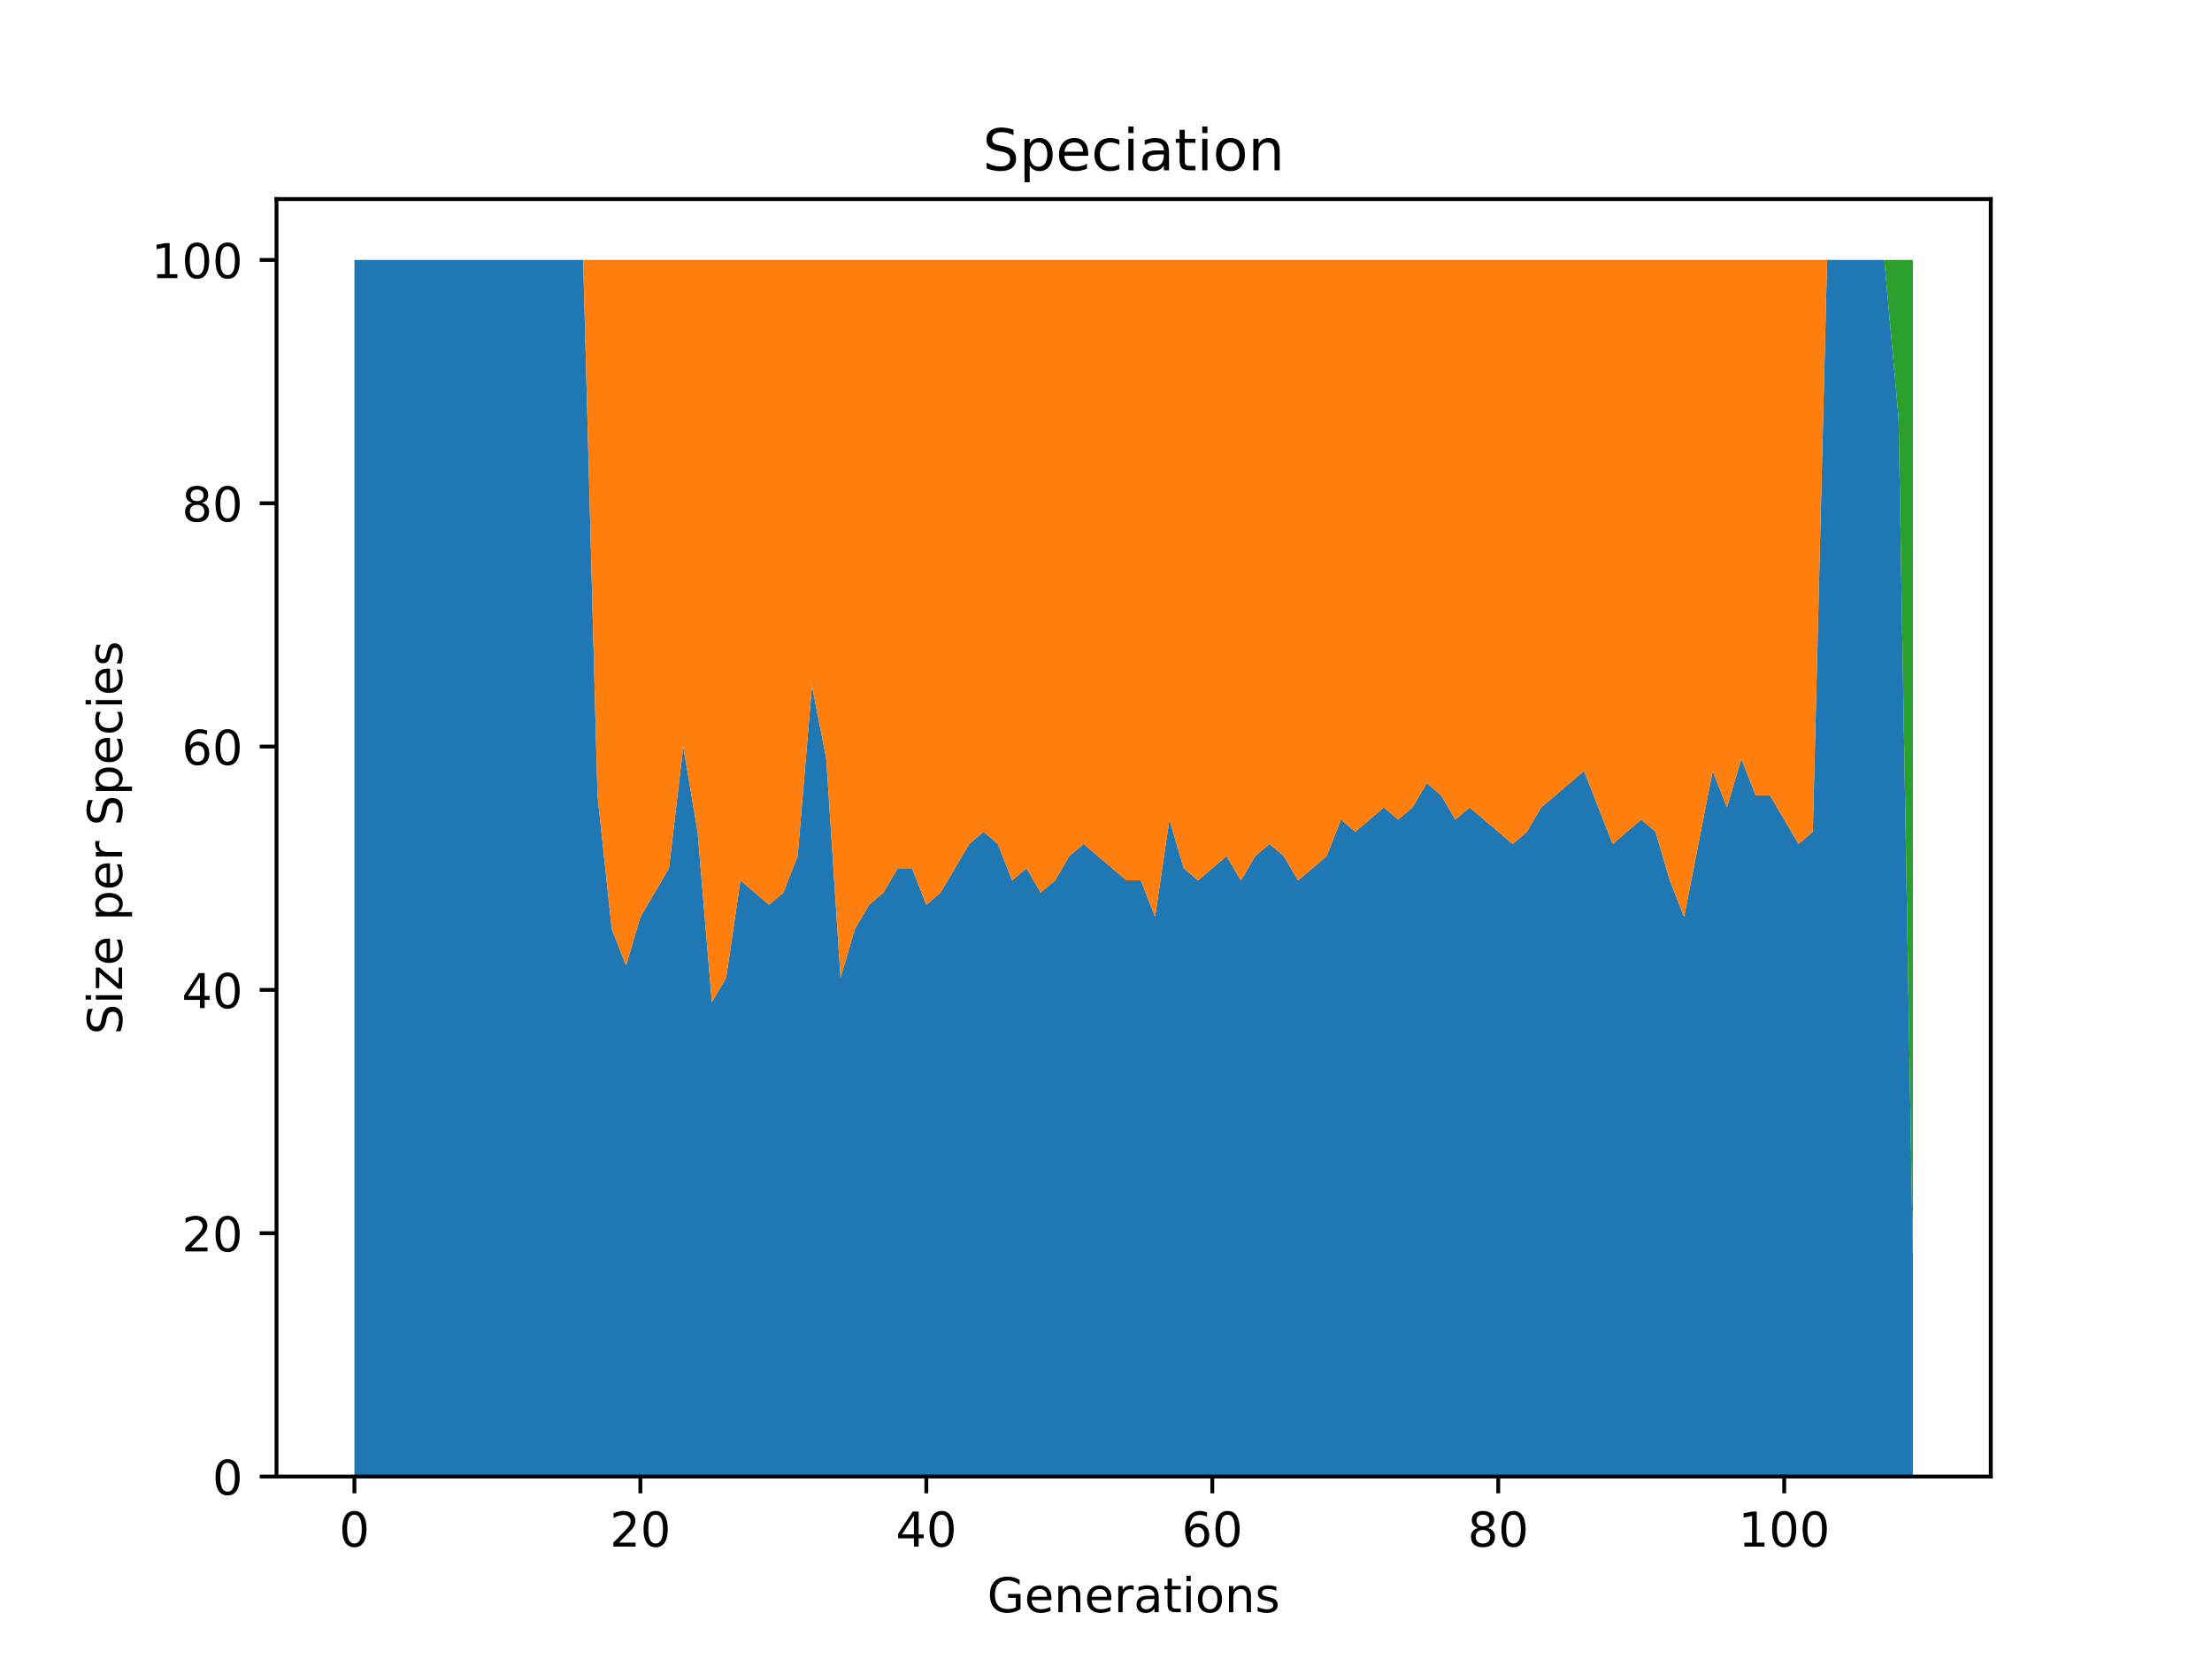 <?xml version="1.0" encoding="utf-8" standalone="no"?>
<!DOCTYPE svg PUBLIC "-//W3C//DTD SVG 1.1//EN"
  "http://www.w3.org/Graphics/SVG/1.1/DTD/svg11.dtd">
<!-- Created with matplotlib (https://matplotlib.org/) -->
<svg height="345.6pt" version="1.1" viewBox="0 0 460.8 345.6" width="460.8pt" xmlns="http://www.w3.org/2000/svg" xmlns:xlink="http://www.w3.org/1999/xlink">
 <defs>
  <style type="text/css">*{stroke-linecap:butt;stroke-linejoin:round;}</style>
 </defs>
 <g id="figure_1">
  <g id="patch_1">
   <path d="M 0 345.6 
L 460.8 345.6 
L 460.8 0 
L 0 0 
z
" style="fill:#ffffff;"/>
  </g>
  <g id="axes_1">
   <g id="patch_2">
    <path d="M 57.6 307.584 
L 414.72 307.584 
L 414.72 41.472 
L 57.6 41.472 
z
" style="fill:#ffffff;"/>
   </g>
   <g id="PolyCollection_1">
    <path clip-path="url(#p96aa517ef0)" d="M 73.833 54.144 
L 73.833 307.584 
L 76.811 307.584 
L 79.79 307.584 
L 82.768 307.584 
L 85.747 307.584 
L 88.725 307.584 
L 91.704 307.584 
L 94.682 307.584 
L 97.661 307.584 
L 100.639 307.584 
L 103.618 307.584 
L 106.596 307.584 
L 109.575 307.584 
L 112.553 307.584 
L 115.531 307.584 
L 118.51 307.584 
L 121.488 307.584 
L 124.467 307.584 
L 127.445 307.584 
L 130.424 307.584 
L 133.402 307.584 
L 136.381 307.584 
L 139.359 307.584 
L 142.338 307.584 
L 145.316 307.584 
L 148.295 307.584 
L 151.273 307.584 
L 154.252 307.584 
L 157.23 307.584 
L 160.209 307.584 
L 163.187 307.584 
L 166.166 307.584 
L 169.144 307.584 
L 172.123 307.584 
L 175.101 307.584 
L 178.08 307.584 
L 181.058 307.584 
L 184.037 307.584 
L 187.015 307.584 
L 189.994 307.584 
L 192.972 307.584 
L 195.95 307.584 
L 198.929 307.584 
L 201.907 307.584 
L 204.886 307.584 
L 207.864 307.584 
L 210.843 307.584 
L 213.821 307.584 
L 216.8 307.584 
L 219.778 307.584 
L 222.757 307.584 
L 225.735 307.584 
L 228.714 307.584 
L 231.692 307.584 
L 234.671 307.584 
L 237.649 307.584 
L 240.628 307.584 
L 243.606 307.584 
L 246.585 307.584 
L 249.563 307.584 
L 252.542 307.584 
L 255.52 307.584 
L 258.499 307.584 
L 261.477 307.584 
L 264.456 307.584 
L 267.434 307.584 
L 270.413 307.584 
L 273.391 307.584 
L 276.37 307.584 
L 279.348 307.584 
L 282.326 307.584 
L 285.305 307.584 
L 288.283 307.584 
L 291.262 307.584 
L 294.24 307.584 
L 297.219 307.584 
L 300.197 307.584 
L 303.176 307.584 
L 306.154 307.584 
L 309.133 307.584 
L 312.111 307.584 
L 315.09 307.584 
L 318.068 307.584 
L 321.047 307.584 
L 324.025 307.584 
L 327.004 307.584 
L 329.982 307.584 
L 332.961 307.584 
L 335.939 307.584 
L 338.918 307.584 
L 341.896 307.584 
L 344.875 307.584 
L 347.853 307.584 
L 350.832 307.584 
L 353.81 307.584 
L 356.789 307.584 
L 359.767 307.584 
L 362.745 307.584 
L 365.724 307.584 
L 368.702 307.584 
L 371.681 307.584 
L 374.659 307.584 
L 377.638 307.584 
L 380.616 307.584 
L 383.595 307.584 
L 386.573 307.584 
L 389.552 307.584 
L 392.53 307.584 
L 395.509 307.584 
L 398.487 307.584 
L 398.487 261.965 
L 398.487 261.965 
L 395.509 87.091 
L 392.53 54.144 
L 389.552 54.144 
L 386.573 54.144 
L 383.595 54.144 
L 380.616 54.144 
L 377.638 173.261 
L 374.659 175.795 
L 371.681 170.726 
L 368.702 165.658 
L 365.724 165.658 
L 362.745 158.054 
L 359.767 168.192 
L 356.789 160.589 
L 353.81 175.795 
L 350.832 191.002 
L 347.853 183.398 
L 344.875 173.261 
L 341.896 170.726 
L 338.918 173.261 
L 335.939 175.795 
L 332.961 168.192 
L 329.982 160.589 
L 327.004 163.123 
L 324.025 165.658 
L 321.047 168.192 
L 318.068 173.261 
L 315.09 175.795 
L 312.111 173.261 
L 309.133 170.726 
L 306.154 168.192 
L 303.176 170.726 
L 300.197 165.658 
L 297.219 163.123 
L 294.24 168.192 
L 291.262 170.726 
L 288.283 168.192 
L 285.305 170.726 
L 282.326 173.261 
L 279.348 170.726 
L 276.37 178.33 
L 273.391 180.864 
L 270.413 183.398 
L 267.434 178.33 
L 264.456 175.795 
L 261.477 178.33 
L 258.499 183.398 
L 255.52 178.33 
L 252.542 180.864 
L 249.563 183.398 
L 246.585 180.864 
L 243.606 170.726 
L 240.628 191.002 
L 237.649 183.398 
L 234.671 183.398 
L 231.692 180.864 
L 228.714 178.33 
L 225.735 175.795 
L 222.757 178.33 
L 219.778 183.398 
L 216.8 185.933 
L 213.821 180.864 
L 210.843 183.398 
L 207.864 175.795 
L 204.886 173.261 
L 201.907 175.795 
L 198.929 180.864 
L 195.95 185.933 
L 192.972 188.467 
L 189.994 180.864 
L 187.015 180.864 
L 184.037 185.933 
L 181.058 188.467 
L 178.08 193.536 
L 175.101 203.674 
L 172.123 158.054 
L 169.144 142.848 
L 166.166 178.33 
L 163.187 185.933 
L 160.209 188.467 
L 157.23 185.933 
L 154.252 183.398 
L 151.273 203.674 
L 148.295 208.742 
L 145.316 173.261 
L 142.338 155.52 
L 139.359 180.864 
L 136.381 185.933 
L 133.402 191.002 
L 130.424 201.139 
L 127.445 193.536 
L 124.467 165.658 
L 121.488 54.144 
L 118.51 54.144 
L 115.531 54.144 
L 112.553 54.144 
L 109.575 54.144 
L 106.596 54.144 
L 103.618 54.144 
L 100.639 54.144 
L 97.661 54.144 
L 94.682 54.144 
L 91.704 54.144 
L 88.725 54.144 
L 85.747 54.144 
L 82.768 54.144 
L 79.79 54.144 
L 76.811 54.144 
L 73.833 54.144 
z
" style="fill:#1f77b4;"/>
   </g>
   <g id="PolyCollection_2">
    <path clip-path="url(#p96aa517ef0)" d="M 73.833 54.144 
L 73.833 54.144 
L 76.811 54.144 
L 79.79 54.144 
L 82.768 54.144 
L 85.747 54.144 
L 88.725 54.144 
L 91.704 54.144 
L 94.682 54.144 
L 97.661 54.144 
L 100.639 54.144 
L 103.618 54.144 
L 106.596 54.144 
L 109.575 54.144 
L 112.553 54.144 
L 115.531 54.144 
L 118.51 54.144 
L 121.488 54.144 
L 124.467 165.658 
L 127.445 193.536 
L 130.424 201.139 
L 133.402 191.002 
L 136.381 185.933 
L 139.359 180.864 
L 142.338 155.52 
L 145.316 173.261 
L 148.295 208.742 
L 151.273 203.674 
L 154.252 183.398 
L 157.23 185.933 
L 160.209 188.467 
L 163.187 185.933 
L 166.166 178.33 
L 169.144 142.848 
L 172.123 158.054 
L 175.101 203.674 
L 178.08 193.536 
L 181.058 188.467 
L 184.037 185.933 
L 187.015 180.864 
L 189.994 180.864 
L 192.972 188.467 
L 195.95 185.933 
L 198.929 180.864 
L 201.907 175.795 
L 204.886 173.261 
L 207.864 175.795 
L 210.843 183.398 
L 213.821 180.864 
L 216.8 185.933 
L 219.778 183.398 
L 222.757 178.33 
L 225.735 175.795 
L 228.714 178.33 
L 231.692 180.864 
L 234.671 183.398 
L 237.649 183.398 
L 240.628 191.002 
L 243.606 170.726 
L 246.585 180.864 
L 249.563 183.398 
L 252.542 180.864 
L 255.52 178.33 
L 258.499 183.398 
L 261.477 178.33 
L 264.456 175.795 
L 267.434 178.33 
L 270.413 183.398 
L 273.391 180.864 
L 276.37 178.33 
L 279.348 170.726 
L 282.326 173.261 
L 285.305 170.726 
L 288.283 168.192 
L 291.262 170.726 
L 294.24 168.192 
L 297.219 163.123 
L 300.197 165.658 
L 303.176 170.726 
L 306.154 168.192 
L 309.133 170.726 
L 312.111 173.261 
L 315.09 175.795 
L 318.068 173.261 
L 321.047 168.192 
L 324.025 165.658 
L 327.004 163.123 
L 329.982 160.589 
L 332.961 168.192 
L 335.939 175.795 
L 338.918 173.261 
L 341.896 170.726 
L 344.875 173.261 
L 347.853 183.398 
L 350.832 191.002 
L 353.81 175.795 
L 356.789 160.589 
L 359.767 168.192 
L 362.745 158.054 
L 365.724 165.658 
L 368.702 165.658 
L 371.681 170.726 
L 374.659 175.795 
L 377.638 173.261 
L 380.616 54.144 
L 383.595 54.144 
L 386.573 54.144 
L 389.552 54.144 
L 392.53 54.144 
L 395.509 87.091 
L 398.487 261.965 
L 398.487 261.965 
L 398.487 261.965 
L 395.509 87.091 
L 392.53 54.144 
L 389.552 54.144 
L 386.573 54.144 
L 383.595 54.144 
L 380.616 54.144 
L 377.638 54.144 
L 374.659 54.144 
L 371.681 54.144 
L 368.702 54.144 
L 365.724 54.144 
L 362.745 54.144 
L 359.767 54.144 
L 356.789 54.144 
L 353.81 54.144 
L 350.832 54.144 
L 347.853 54.144 
L 344.875 54.144 
L 341.896 54.144 
L 338.918 54.144 
L 335.939 54.144 
L 332.961 54.144 
L 329.982 54.144 
L 327.004 54.144 
L 324.025 54.144 
L 321.047 54.144 
L 318.068 54.144 
L 315.09 54.144 
L 312.111 54.144 
L 309.133 54.144 
L 306.154 54.144 
L 303.176 54.144 
L 300.197 54.144 
L 297.219 54.144 
L 294.24 54.144 
L 291.262 54.144 
L 288.283 54.144 
L 285.305 54.144 
L 282.326 54.144 
L 279.348 54.144 
L 276.37 54.144 
L 273.391 54.144 
L 270.413 54.144 
L 267.434 54.144 
L 264.456 54.144 
L 261.477 54.144 
L 258.499 54.144 
L 255.52 54.144 
L 252.542 54.144 
L 249.563 54.144 
L 246.585 54.144 
L 243.606 54.144 
L 240.628 54.144 
L 237.649 54.144 
L 234.671 54.144 
L 231.692 54.144 
L 228.714 54.144 
L 225.735 54.144 
L 222.757 54.144 
L 219.778 54.144 
L 216.8 54.144 
L 213.821 54.144 
L 210.843 54.144 
L 207.864 54.144 
L 204.886 54.144 
L 201.907 54.144 
L 198.929 54.144 
L 195.95 54.144 
L 192.972 54.144 
L 189.994 54.144 
L 187.015 54.144 
L 184.037 54.144 
L 181.058 54.144 
L 178.08 54.144 
L 175.101 54.144 
L 172.123 54.144 
L 169.144 54.144 
L 166.166 54.144 
L 163.187 54.144 
L 160.209 54.144 
L 157.23 54.144 
L 154.252 54.144 
L 151.273 54.144 
L 148.295 54.144 
L 145.316 54.144 
L 142.338 54.144 
L 139.359 54.144 
L 136.381 54.144 
L 133.402 54.144 
L 130.424 54.144 
L 127.445 54.144 
L 124.467 54.144 
L 121.488 54.144 
L 118.51 54.144 
L 115.531 54.144 
L 112.553 54.144 
L 109.575 54.144 
L 106.596 54.144 
L 103.618 54.144 
L 100.639 54.144 
L 97.661 54.144 
L 94.682 54.144 
L 91.704 54.144 
L 88.725 54.144 
L 85.747 54.144 
L 82.768 54.144 
L 79.79 54.144 
L 76.811 54.144 
L 73.833 54.144 
z
" style="fill:#ff7f0e;"/>
   </g>
   <g id="PolyCollection_3">
    <path clip-path="url(#p96aa517ef0)" d="M 73.833 54.144 
L 73.833 54.144 
L 76.811 54.144 
L 79.79 54.144 
L 82.768 54.144 
L 85.747 54.144 
L 88.725 54.144 
L 91.704 54.144 
L 94.682 54.144 
L 97.661 54.144 
L 100.639 54.144 
L 103.618 54.144 
L 106.596 54.144 
L 109.575 54.144 
L 112.553 54.144 
L 115.531 54.144 
L 118.51 54.144 
L 121.488 54.144 
L 124.467 54.144 
L 127.445 54.144 
L 130.424 54.144 
L 133.402 54.144 
L 136.381 54.144 
L 139.359 54.144 
L 142.338 54.144 
L 145.316 54.144 
L 148.295 54.144 
L 151.273 54.144 
L 154.252 54.144 
L 157.23 54.144 
L 160.209 54.144 
L 163.187 54.144 
L 166.166 54.144 
L 169.144 54.144 
L 172.123 54.144 
L 175.101 54.144 
L 178.08 54.144 
L 181.058 54.144 
L 184.037 54.144 
L 187.015 54.144 
L 189.994 54.144 
L 192.972 54.144 
L 195.95 54.144 
L 198.929 54.144 
L 201.907 54.144 
L 204.886 54.144 
L 207.864 54.144 
L 210.843 54.144 
L 213.821 54.144 
L 216.8 54.144 
L 219.778 54.144 
L 222.757 54.144 
L 225.735 54.144 
L 228.714 54.144 
L 231.692 54.144 
L 234.671 54.144 
L 237.649 54.144 
L 240.628 54.144 
L 243.606 54.144 
L 246.585 54.144 
L 249.563 54.144 
L 252.542 54.144 
L 255.52 54.144 
L 258.499 54.144 
L 261.477 54.144 
L 264.456 54.144 
L 267.434 54.144 
L 270.413 54.144 
L 273.391 54.144 
L 276.37 54.144 
L 279.348 54.144 
L 282.326 54.144 
L 285.305 54.144 
L 288.283 54.144 
L 291.262 54.144 
L 294.24 54.144 
L 297.219 54.144 
L 300.197 54.144 
L 303.176 54.144 
L 306.154 54.144 
L 309.133 54.144 
L 312.111 54.144 
L 315.09 54.144 
L 318.068 54.144 
L 321.047 54.144 
L 324.025 54.144 
L 327.004 54.144 
L 329.982 54.144 
L 332.961 54.144 
L 335.939 54.144 
L 338.918 54.144 
L 341.896 54.144 
L 344.875 54.144 
L 347.853 54.144 
L 350.832 54.144 
L 353.81 54.144 
L 356.789 54.144 
L 359.767 54.144 
L 362.745 54.144 
L 365.724 54.144 
L 368.702 54.144 
L 371.681 54.144 
L 374.659 54.144 
L 377.638 54.144 
L 380.616 54.144 
L 383.595 54.144 
L 386.573 54.144 
L 389.552 54.144 
L 392.53 54.144 
L 395.509 87.091 
L 398.487 261.965 
L 398.487 54.144 
L 398.487 54.144 
L 395.509 54.144 
L 392.53 54.144 
L 389.552 54.144 
L 386.573 54.144 
L 383.595 54.144 
L 380.616 54.144 
L 377.638 54.144 
L 374.659 54.144 
L 371.681 54.144 
L 368.702 54.144 
L 365.724 54.144 
L 362.745 54.144 
L 359.767 54.144 
L 356.789 54.144 
L 353.81 54.144 
L 350.832 54.144 
L 347.853 54.144 
L 344.875 54.144 
L 341.896 54.144 
L 338.918 54.144 
L 335.939 54.144 
L 332.961 54.144 
L 329.982 54.144 
L 327.004 54.144 
L 324.025 54.144 
L 321.047 54.144 
L 318.068 54.144 
L 315.09 54.144 
L 312.111 54.144 
L 309.133 54.144 
L 306.154 54.144 
L 303.176 54.144 
L 300.197 54.144 
L 297.219 54.144 
L 294.24 54.144 
L 291.262 54.144 
L 288.283 54.144 
L 285.305 54.144 
L 282.326 54.144 
L 279.348 54.144 
L 276.37 54.144 
L 273.391 54.144 
L 270.413 54.144 
L 267.434 54.144 
L 264.456 54.144 
L 261.477 54.144 
L 258.499 54.144 
L 255.52 54.144 
L 252.542 54.144 
L 249.563 54.144 
L 246.585 54.144 
L 243.606 54.144 
L 240.628 54.144 
L 237.649 54.144 
L 234.671 54.144 
L 231.692 54.144 
L 228.714 54.144 
L 225.735 54.144 
L 222.757 54.144 
L 219.778 54.144 
L 216.8 54.144 
L 213.821 54.144 
L 210.843 54.144 
L 207.864 54.144 
L 204.886 54.144 
L 201.907 54.144 
L 198.929 54.144 
L 195.95 54.144 
L 192.972 54.144 
L 189.994 54.144 
L 187.015 54.144 
L 184.037 54.144 
L 181.058 54.144 
L 178.08 54.144 
L 175.101 54.144 
L 172.123 54.144 
L 169.144 54.144 
L 166.166 54.144 
L 163.187 54.144 
L 160.209 54.144 
L 157.23 54.144 
L 154.252 54.144 
L 151.273 54.144 
L 148.295 54.144 
L 145.316 54.144 
L 142.338 54.144 
L 139.359 54.144 
L 136.381 54.144 
L 133.402 54.144 
L 130.424 54.144 
L 127.445 54.144 
L 124.467 54.144 
L 121.488 54.144 
L 118.51 54.144 
L 115.531 54.144 
L 112.553 54.144 
L 109.575 54.144 
L 106.596 54.144 
L 103.618 54.144 
L 100.639 54.144 
L 97.661 54.144 
L 94.682 54.144 
L 91.704 54.144 
L 88.725 54.144 
L 85.747 54.144 
L 82.768 54.144 
L 79.79 54.144 
L 76.811 54.144 
L 73.833 54.144 
z
" style="fill:#2ca02c;"/>
   </g>
   <g id="matplotlib.axis_1">
    <g id="xtick_1">
     <g id="line2d_1">
      <defs>
       <path d="M 0 0 
L 0 3.5 
" id="mc4625945df" style="stroke:#000000;stroke-width:0.8;"/>
      </defs>
      <g>
       <use style="stroke:#000000;stroke-width:0.8;" x="73.833" xlink:href="#mc4625945df" y="307.584"/>
      </g>
     </g>
     <g id="text_1">
      <!-- 0 -->
      <g transform="translate(70.651 322.182)scale(0.1 -0.1)">
       <defs>
        <path d="M 31.781 66.406 
Q 24.172 66.406 20.328 58.906 
Q 16.5 51.422 16.5 36.375 
Q 16.5 21.391 20.328 13.891 
Q 24.172 6.391 31.781 6.391 
Q 39.453 6.391 43.281 13.891 
Q 47.125 21.391 47.125 36.375 
Q 47.125 51.422 43.281 58.906 
Q 39.453 66.406 31.781 66.406 
z
M 31.781 74.219 
Q 44.047 74.219 50.516 64.516 
Q 56.984 54.828 56.984 36.375 
Q 56.984 17.969 50.516 8.266 
Q 44.047 -1.422 31.781 -1.422 
Q 19.531 -1.422 13.062 8.266 
Q 6.594 17.969 6.594 36.375 
Q 6.594 54.828 13.062 64.516 
Q 19.531 74.219 31.781 74.219 
z
" id="DejaVuSans-48"/>
       </defs>
       <use xlink:href="#DejaVuSans-48"/>
      </g>
     </g>
    </g>
    <g id="xtick_2">
     <g id="line2d_2">
      <g>
       <use style="stroke:#000000;stroke-width:0.8;" x="133.402" xlink:href="#mc4625945df" y="307.584"/>
      </g>
     </g>
     <g id="text_2">
      <!-- 20 -->
      <g transform="translate(127.04 322.182)scale(0.1 -0.1)">
       <defs>
        <path d="M 19.188 8.297 
L 53.609 8.297 
L 53.609 0 
L 7.328 0 
L 7.328 8.297 
Q 12.938 14.109 22.625 23.891 
Q 32.328 33.688 34.812 36.531 
Q 39.547 41.844 41.422 45.531 
Q 43.312 49.219 43.312 52.781 
Q 43.312 58.594 39.234 62.25 
Q 35.156 65.922 28.609 65.922 
Q 23.969 65.922 18.812 64.312 
Q 13.672 62.703 7.812 59.422 
L 7.812 69.391 
Q 13.766 71.781 18.938 73 
Q 24.125 74.219 28.422 74.219 
Q 39.75 74.219 46.484 68.547 
Q 53.219 62.891 53.219 53.422 
Q 53.219 48.922 51.531 44.891 
Q 49.859 40.875 45.406 35.406 
Q 44.188 33.984 37.641 27.219 
Q 31.109 20.453 19.188 8.297 
z
" id="DejaVuSans-50"/>
       </defs>
       <use xlink:href="#DejaVuSans-50"/>
       <use x="63.623" xlink:href="#DejaVuSans-48"/>
      </g>
     </g>
    </g>
    <g id="xtick_3">
     <g id="line2d_3">
      <g>
       <use style="stroke:#000000;stroke-width:0.8;" x="192.972" xlink:href="#mc4625945df" y="307.584"/>
      </g>
     </g>
     <g id="text_3">
      <!-- 40 -->
      <g transform="translate(186.61 322.182)scale(0.1 -0.1)">
       <defs>
        <path d="M 37.797 64.312 
L 12.891 25.391 
L 37.797 25.391 
z
M 35.203 72.906 
L 47.609 72.906 
L 47.609 25.391 
L 58.016 25.391 
L 58.016 17.188 
L 47.609 17.188 
L 47.609 0 
L 37.797 0 
L 37.797 17.188 
L 4.891 17.188 
L 4.891 26.703 
z
" id="DejaVuSans-52"/>
       </defs>
       <use xlink:href="#DejaVuSans-52"/>
       <use x="63.623" xlink:href="#DejaVuSans-48"/>
      </g>
     </g>
    </g>
    <g id="xtick_4">
     <g id="line2d_4">
      <g>
       <use style="stroke:#000000;stroke-width:0.8;" x="252.542" xlink:href="#mc4625945df" y="307.584"/>
      </g>
     </g>
     <g id="text_4">
      <!-- 60 -->
      <g transform="translate(246.179 322.182)scale(0.1 -0.1)">
       <defs>
        <path d="M 33.016 40.375 
Q 26.375 40.375 22.484 35.828 
Q 18.609 31.297 18.609 23.391 
Q 18.609 15.531 22.484 10.953 
Q 26.375 6.391 33.016 6.391 
Q 39.656 6.391 43.531 10.953 
Q 47.406 15.531 47.406 23.391 
Q 47.406 31.297 43.531 35.828 
Q 39.656 40.375 33.016 40.375 
z
M 52.594 71.297 
L 52.594 62.312 
Q 48.875 64.062 45.094 64.984 
Q 41.312 65.922 37.594 65.922 
Q 27.828 65.922 22.672 59.328 
Q 17.531 52.734 16.797 39.406 
Q 19.672 43.656 24.016 45.922 
Q 28.375 48.188 33.594 48.188 
Q 44.578 48.188 50.953 41.516 
Q 57.328 34.859 57.328 23.391 
Q 57.328 12.156 50.688 5.359 
Q 44.047 -1.422 33.016 -1.422 
Q 20.359 -1.422 13.672 8.266 
Q 6.984 17.969 6.984 36.375 
Q 6.984 53.656 15.188 63.938 
Q 23.391 74.219 37.203 74.219 
Q 40.922 74.219 44.703 73.484 
Q 48.484 72.75 52.594 71.297 
z
" id="DejaVuSans-54"/>
       </defs>
       <use xlink:href="#DejaVuSans-54"/>
       <use x="63.623" xlink:href="#DejaVuSans-48"/>
      </g>
     </g>
    </g>
    <g id="xtick_5">
     <g id="line2d_5">
      <g>
       <use style="stroke:#000000;stroke-width:0.8;" x="312.111" xlink:href="#mc4625945df" y="307.584"/>
      </g>
     </g>
     <g id="text_5">
      <!-- 80 -->
      <g transform="translate(305.749 322.182)scale(0.1 -0.1)">
       <defs>
        <path d="M 31.781 34.625 
Q 24.75 34.625 20.719 30.859 
Q 16.703 27.094 16.703 20.516 
Q 16.703 13.922 20.719 10.156 
Q 24.75 6.391 31.781 6.391 
Q 38.812 6.391 42.859 10.172 
Q 46.922 13.969 46.922 20.516 
Q 46.922 27.094 42.891 30.859 
Q 38.875 34.625 31.781 34.625 
z
M 21.922 38.812 
Q 15.578 40.375 12.031 44.719 
Q 8.5 49.078 8.5 55.328 
Q 8.5 64.062 14.719 69.141 
Q 20.953 74.219 31.781 74.219 
Q 42.672 74.219 48.875 69.141 
Q 55.078 64.062 55.078 55.328 
Q 55.078 49.078 51.531 44.719 
Q 48 40.375 41.703 38.812 
Q 48.828 37.156 52.797 32.312 
Q 56.781 27.484 56.781 20.516 
Q 56.781 9.906 50.312 4.234 
Q 43.844 -1.422 31.781 -1.422 
Q 19.734 -1.422 13.25 4.234 
Q 6.781 9.906 6.781 20.516 
Q 6.781 27.484 10.781 32.312 
Q 14.797 37.156 21.922 38.812 
z
M 18.312 54.391 
Q 18.312 48.734 21.844 45.562 
Q 25.391 42.391 31.781 42.391 
Q 38.141 42.391 41.719 45.562 
Q 45.312 48.734 45.312 54.391 
Q 45.312 60.062 41.719 63.234 
Q 38.141 66.406 31.781 66.406 
Q 25.391 66.406 21.844 63.234 
Q 18.312 60.062 18.312 54.391 
z
" id="DejaVuSans-56"/>
       </defs>
       <use xlink:href="#DejaVuSans-56"/>
       <use x="63.623" xlink:href="#DejaVuSans-48"/>
      </g>
     </g>
    </g>
    <g id="xtick_6">
     <g id="line2d_6">
      <g>
       <use style="stroke:#000000;stroke-width:0.8;" x="371.681" xlink:href="#mc4625945df" y="307.584"/>
      </g>
     </g>
     <g id="text_6">
      <!-- 100 -->
      <g transform="translate(362.137 322.182)scale(0.1 -0.1)">
       <defs>
        <path d="M 12.406 8.297 
L 28.516 8.297 
L 28.516 63.922 
L 10.984 60.406 
L 10.984 69.391 
L 28.422 72.906 
L 38.281 72.906 
L 38.281 8.297 
L 54.391 8.297 
L 54.391 0 
L 12.406 0 
z
" id="DejaVuSans-49"/>
       </defs>
       <use xlink:href="#DejaVuSans-49"/>
       <use x="63.623" xlink:href="#DejaVuSans-48"/>
       <use x="127.246" xlink:href="#DejaVuSans-48"/>
      </g>
     </g>
    </g>
    <g id="text_7">
     <!-- Generations -->
     <g transform="translate(205.662 335.861)scale(0.1 -0.1)">
      <defs>
       <path d="M 59.516 10.406 
L 59.516 29.984 
L 43.406 29.984 
L 43.406 38.094 
L 69.281 38.094 
L 69.281 6.781 
Q 63.578 2.734 56.688 0.656 
Q 49.812 -1.422 42 -1.422 
Q 24.906 -1.422 15.25 8.562 
Q 5.609 18.562 5.609 36.375 
Q 5.609 54.25 15.25 64.234 
Q 24.906 74.219 42 74.219 
Q 49.125 74.219 55.547 72.453 
Q 61.969 70.703 67.391 67.281 
L 67.391 56.781 
Q 61.922 61.422 55.766 63.766 
Q 49.609 66.109 42.828 66.109 
Q 29.438 66.109 22.719 58.641 
Q 16.016 51.172 16.016 36.375 
Q 16.016 21.625 22.719 14.156 
Q 29.438 6.688 42.828 6.688 
Q 48.047 6.688 52.141 7.594 
Q 56.25 8.5 59.516 10.406 
z
" id="DejaVuSans-71"/>
       <path d="M 56.203 29.594 
L 56.203 25.203 
L 14.891 25.203 
Q 15.484 15.922 20.484 11.062 
Q 25.484 6.203 34.422 6.203 
Q 39.594 6.203 44.453 7.469 
Q 49.312 8.734 54.109 11.281 
L 54.109 2.781 
Q 49.266 0.734 44.188 -0.344 
Q 39.109 -1.422 33.891 -1.422 
Q 20.797 -1.422 13.156 6.188 
Q 5.516 13.812 5.516 26.812 
Q 5.516 40.234 12.766 48.109 
Q 20.016 56 32.328 56 
Q 43.359 56 49.781 48.891 
Q 56.203 41.797 56.203 29.594 
z
M 47.219 32.234 
Q 47.125 39.594 43.094 43.984 
Q 39.062 48.391 32.422 48.391 
Q 24.906 48.391 20.391 44.141 
Q 15.875 39.891 15.188 32.172 
z
" id="DejaVuSans-101"/>
       <path d="M 54.891 33.016 
L 54.891 0 
L 45.906 0 
L 45.906 32.719 
Q 45.906 40.484 42.875 44.328 
Q 39.844 48.188 33.797 48.188 
Q 26.516 48.188 22.312 43.547 
Q 18.109 38.922 18.109 30.906 
L 18.109 0 
L 9.078 0 
L 9.078 54.688 
L 18.109 54.688 
L 18.109 46.188 
Q 21.344 51.125 25.703 53.562 
Q 30.078 56 35.797 56 
Q 45.219 56 50.047 50.172 
Q 54.891 44.344 54.891 33.016 
z
" id="DejaVuSans-110"/>
       <path d="M 41.109 46.297 
Q 39.594 47.172 37.812 47.578 
Q 36.031 48 33.891 48 
Q 26.266 48 22.188 43.047 
Q 18.109 38.094 18.109 28.812 
L 18.109 0 
L 9.078 0 
L 9.078 54.688 
L 18.109 54.688 
L 18.109 46.188 
Q 20.953 51.172 25.484 53.578 
Q 30.031 56 36.531 56 
Q 37.453 56 38.578 55.875 
Q 39.703 55.766 41.062 55.516 
z
" id="DejaVuSans-114"/>
       <path d="M 34.281 27.484 
Q 23.391 27.484 19.188 25 
Q 14.984 22.516 14.984 16.5 
Q 14.984 11.719 18.141 8.906 
Q 21.297 6.109 26.703 6.109 
Q 34.188 6.109 38.703 11.406 
Q 43.219 16.703 43.219 25.484 
L 43.219 27.484 
z
M 52.203 31.203 
L 52.203 0 
L 43.219 0 
L 43.219 8.297 
Q 40.141 3.328 35.547 0.953 
Q 30.953 -1.422 24.312 -1.422 
Q 15.922 -1.422 10.953 3.297 
Q 6 8.016 6 15.922 
Q 6 25.141 12.172 29.828 
Q 18.359 34.516 30.609 34.516 
L 43.219 34.516 
L 43.219 35.406 
Q 43.219 41.609 39.141 45 
Q 35.062 48.391 27.688 48.391 
Q 23 48.391 18.547 47.266 
Q 14.109 46.141 10.016 43.891 
L 10.016 52.203 
Q 14.938 54.109 19.578 55.047 
Q 24.219 56 28.609 56 
Q 40.484 56 46.344 49.844 
Q 52.203 43.703 52.203 31.203 
z
" id="DejaVuSans-97"/>
       <path d="M 18.312 70.219 
L 18.312 54.688 
L 36.812 54.688 
L 36.812 47.703 
L 18.312 47.703 
L 18.312 18.016 
Q 18.312 11.328 20.141 9.422 
Q 21.969 7.516 27.594 7.516 
L 36.812 7.516 
L 36.812 0 
L 27.594 0 
Q 17.188 0 13.234 3.875 
Q 9.281 7.766 9.281 18.016 
L 9.281 47.703 
L 2.688 47.703 
L 2.688 54.688 
L 9.281 54.688 
L 9.281 70.219 
z
" id="DejaVuSans-116"/>
       <path d="M 9.422 54.688 
L 18.406 54.688 
L 18.406 0 
L 9.422 0 
z
M 9.422 75.984 
L 18.406 75.984 
L 18.406 64.594 
L 9.422 64.594 
z
" id="DejaVuSans-105"/>
       <path d="M 30.609 48.391 
Q 23.391 48.391 19.188 42.75 
Q 14.984 37.109 14.984 27.297 
Q 14.984 17.484 19.156 11.844 
Q 23.344 6.203 30.609 6.203 
Q 37.797 6.203 41.984 11.859 
Q 46.188 17.531 46.188 27.297 
Q 46.188 37.016 41.984 42.703 
Q 37.797 48.391 30.609 48.391 
z
M 30.609 56 
Q 42.328 56 49.016 48.375 
Q 55.719 40.766 55.719 27.297 
Q 55.719 13.875 49.016 6.219 
Q 42.328 -1.422 30.609 -1.422 
Q 18.844 -1.422 12.172 6.219 
Q 5.516 13.875 5.516 27.297 
Q 5.516 40.766 12.172 48.375 
Q 18.844 56 30.609 56 
z
" id="DejaVuSans-111"/>
       <path d="M 44.281 53.078 
L 44.281 44.578 
Q 40.484 46.531 36.375 47.5 
Q 32.281 48.484 27.875 48.484 
Q 21.188 48.484 17.844 46.438 
Q 14.5 44.391 14.5 40.281 
Q 14.5 37.156 16.891 35.375 
Q 19.281 33.594 26.516 31.984 
L 29.594 31.297 
Q 39.156 29.25 43.188 25.516 
Q 47.219 21.781 47.219 15.094 
Q 47.219 7.469 41.188 3.016 
Q 35.156 -1.422 24.609 -1.422 
Q 20.219 -1.422 15.453 -0.562 
Q 10.688 0.297 5.422 2 
L 5.422 11.281 
Q 10.406 8.688 15.234 7.391 
Q 20.062 6.109 24.812 6.109 
Q 31.156 6.109 34.562 8.281 
Q 37.984 10.453 37.984 14.406 
Q 37.984 18.062 35.516 20.016 
Q 33.062 21.969 24.703 23.781 
L 21.578 24.516 
Q 13.234 26.266 9.516 29.906 
Q 5.812 33.547 5.812 39.891 
Q 5.812 47.609 11.281 51.797 
Q 16.75 56 26.812 56 
Q 31.781 56 36.172 55.266 
Q 40.578 54.547 44.281 53.078 
z
" id="DejaVuSans-115"/>
      </defs>
      <use xlink:href="#DejaVuSans-71"/>
      <use x="77.49" xlink:href="#DejaVuSans-101"/>
      <use x="139.014" xlink:href="#DejaVuSans-110"/>
      <use x="202.393" xlink:href="#DejaVuSans-101"/>
      <use x="263.916" xlink:href="#DejaVuSans-114"/>
      <use x="305.029" xlink:href="#DejaVuSans-97"/>
      <use x="366.309" xlink:href="#DejaVuSans-116"/>
      <use x="405.518" xlink:href="#DejaVuSans-105"/>
      <use x="433.301" xlink:href="#DejaVuSans-111"/>
      <use x="494.482" xlink:href="#DejaVuSans-110"/>
      <use x="557.861" xlink:href="#DejaVuSans-115"/>
     </g>
    </g>
   </g>
   <g id="matplotlib.axis_2">
    <g id="ytick_1">
     <g id="line2d_7">
      <defs>
       <path d="M 0 0 
L -3.5 0 
" id="mdfbb0be12b" style="stroke:#000000;stroke-width:0.8;"/>
      </defs>
      <g>
       <use style="stroke:#000000;stroke-width:0.8;" x="57.6" xlink:href="#mdfbb0be12b" y="307.584"/>
      </g>
     </g>
     <g id="text_8">
      <!-- 0 -->
      <g transform="translate(44.237 311.383)scale(0.1 -0.1)">
       <use xlink:href="#DejaVuSans-48"/>
      </g>
     </g>
    </g>
    <g id="ytick_2">
     <g id="line2d_8">
      <g>
       <use style="stroke:#000000;stroke-width:0.8;" x="57.6" xlink:href="#mdfbb0be12b" y="256.896"/>
      </g>
     </g>
     <g id="text_9">
      <!-- 20 -->
      <g transform="translate(37.875 260.695)scale(0.1 -0.1)">
       <use xlink:href="#DejaVuSans-50"/>
       <use x="63.623" xlink:href="#DejaVuSans-48"/>
      </g>
     </g>
    </g>
    <g id="ytick_3">
     <g id="line2d_9">
      <g>
       <use style="stroke:#000000;stroke-width:0.8;" x="57.6" xlink:href="#mdfbb0be12b" y="206.208"/>
      </g>
     </g>
     <g id="text_10">
      <!-- 40 -->
      <g transform="translate(37.875 210.007)scale(0.1 -0.1)">
       <use xlink:href="#DejaVuSans-52"/>
       <use x="63.623" xlink:href="#DejaVuSans-48"/>
      </g>
     </g>
    </g>
    <g id="ytick_4">
     <g id="line2d_10">
      <g>
       <use style="stroke:#000000;stroke-width:0.8;" x="57.6" xlink:href="#mdfbb0be12b" y="155.52"/>
      </g>
     </g>
     <g id="text_11">
      <!-- 60 -->
      <g transform="translate(37.875 159.319)scale(0.1 -0.1)">
       <use xlink:href="#DejaVuSans-54"/>
       <use x="63.623" xlink:href="#DejaVuSans-48"/>
      </g>
     </g>
    </g>
    <g id="ytick_5">
     <g id="line2d_11">
      <g>
       <use style="stroke:#000000;stroke-width:0.8;" x="57.6" xlink:href="#mdfbb0be12b" y="104.832"/>
      </g>
     </g>
     <g id="text_12">
      <!-- 80 -->
      <g transform="translate(37.875 108.631)scale(0.1 -0.1)">
       <use xlink:href="#DejaVuSans-56"/>
       <use x="63.623" xlink:href="#DejaVuSans-48"/>
      </g>
     </g>
    </g>
    <g id="ytick_6">
     <g id="line2d_12">
      <g>
       <use style="stroke:#000000;stroke-width:0.8;" x="57.6" xlink:href="#mdfbb0be12b" y="54.144"/>
      </g>
     </g>
     <g id="text_13">
      <!-- 100 -->
      <g transform="translate(31.512 57.943)scale(0.1 -0.1)">
       <use xlink:href="#DejaVuSans-49"/>
       <use x="63.623" xlink:href="#DejaVuSans-48"/>
       <use x="127.246" xlink:href="#DejaVuSans-48"/>
      </g>
     </g>
    </g>
    <g id="text_14">
     <!-- Size per Species -->
     <g transform="translate(25.433 215.521)rotate(-90)scale(0.1 -0.1)">
      <defs>
       <path d="M 53.516 70.516 
L 53.516 60.891 
Q 47.906 63.578 42.922 64.891 
Q 37.938 66.219 33.297 66.219 
Q 25.25 66.219 20.875 63.094 
Q 16.5 59.969 16.5 54.203 
Q 16.5 49.359 19.406 46.891 
Q 22.312 44.438 30.422 42.922 
L 36.375 41.703 
Q 47.406 39.594 52.656 34.297 
Q 57.906 29 57.906 20.125 
Q 57.906 9.516 50.797 4.047 
Q 43.703 -1.422 29.984 -1.422 
Q 24.812 -1.422 18.969 -0.25 
Q 13.141 0.922 6.891 3.219 
L 6.891 13.375 
Q 12.891 10.016 18.656 8.297 
Q 24.422 6.594 29.984 6.594 
Q 38.422 6.594 43.016 9.906 
Q 47.609 13.234 47.609 19.391 
Q 47.609 24.75 44.312 27.781 
Q 41.016 30.812 33.5 32.328 
L 27.484 33.5 
Q 16.453 35.688 11.516 40.375 
Q 6.594 45.062 6.594 53.422 
Q 6.594 63.094 13.406 68.656 
Q 20.219 74.219 32.172 74.219 
Q 37.312 74.219 42.625 73.281 
Q 47.953 72.359 53.516 70.516 
z
" id="DejaVuSans-83"/>
       <path d="M 5.516 54.688 
L 48.188 54.688 
L 48.188 46.484 
L 14.406 7.172 
L 48.188 7.172 
L 48.188 0 
L 4.297 0 
L 4.297 8.203 
L 38.094 47.516 
L 5.516 47.516 
z
" id="DejaVuSans-122"/>
       <path id="DejaVuSans-32"/>
       <path d="M 18.109 8.203 
L 18.109 -20.797 
L 9.078 -20.797 
L 9.078 54.688 
L 18.109 54.688 
L 18.109 46.391 
Q 20.953 51.266 25.266 53.625 
Q 29.594 56 35.594 56 
Q 45.562 56 51.781 48.094 
Q 58.016 40.188 58.016 27.297 
Q 58.016 14.406 51.781 6.484 
Q 45.562 -1.422 35.594 -1.422 
Q 29.594 -1.422 25.266 0.953 
Q 20.953 3.328 18.109 8.203 
z
M 48.688 27.297 
Q 48.688 37.203 44.609 42.844 
Q 40.531 48.484 33.406 48.484 
Q 26.266 48.484 22.188 42.844 
Q 18.109 37.203 18.109 27.297 
Q 18.109 17.391 22.188 11.75 
Q 26.266 6.109 33.406 6.109 
Q 40.531 6.109 44.609 11.75 
Q 48.688 17.391 48.688 27.297 
z
" id="DejaVuSans-112"/>
       <path d="M 48.781 52.594 
L 48.781 44.188 
Q 44.969 46.297 41.141 47.344 
Q 37.312 48.391 33.406 48.391 
Q 24.656 48.391 19.812 42.844 
Q 14.984 37.312 14.984 27.297 
Q 14.984 17.281 19.812 11.734 
Q 24.656 6.203 33.406 6.203 
Q 37.312 6.203 41.141 7.25 
Q 44.969 8.297 48.781 10.406 
L 48.781 2.094 
Q 45.016 0.344 40.984 -0.531 
Q 36.969 -1.422 32.422 -1.422 
Q 20.062 -1.422 12.781 6.344 
Q 5.516 14.109 5.516 27.297 
Q 5.516 40.672 12.859 48.328 
Q 20.219 56 33.016 56 
Q 37.156 56 41.109 55.141 
Q 45.062 54.297 48.781 52.594 
z
" id="DejaVuSans-99"/>
      </defs>
      <use xlink:href="#DejaVuSans-83"/>
      <use x="63.477" xlink:href="#DejaVuSans-105"/>
      <use x="91.26" xlink:href="#DejaVuSans-122"/>
      <use x="143.75" xlink:href="#DejaVuSans-101"/>
      <use x="205.273" xlink:href="#DejaVuSans-32"/>
      <use x="237.061" xlink:href="#DejaVuSans-112"/>
      <use x="300.537" xlink:href="#DejaVuSans-101"/>
      <use x="362.061" xlink:href="#DejaVuSans-114"/>
      <use x="403.174" xlink:href="#DejaVuSans-32"/>
      <use x="434.961" xlink:href="#DejaVuSans-83"/>
      <use x="498.438" xlink:href="#DejaVuSans-112"/>
      <use x="561.914" xlink:href="#DejaVuSans-101"/>
      <use x="623.438" xlink:href="#DejaVuSans-99"/>
      <use x="678.418" xlink:href="#DejaVuSans-105"/>
      <use x="706.201" xlink:href="#DejaVuSans-101"/>
      <use x="767.725" xlink:href="#DejaVuSans-115"/>
     </g>
    </g>
   </g>
   <g id="patch_3">
    <path d="M 57.6 307.584 
L 57.6 41.472 
" style="fill:none;stroke:#000000;stroke-linecap:square;stroke-linejoin:miter;stroke-width:0.8;"/>
   </g>
   <g id="patch_4">
    <path d="M 414.72 307.584 
L 414.72 41.472 
" style="fill:none;stroke:#000000;stroke-linecap:square;stroke-linejoin:miter;stroke-width:0.8;"/>
   </g>
   <g id="patch_5">
    <path d="M 57.6 307.584 
L 414.72 307.584 
" style="fill:none;stroke:#000000;stroke-linecap:square;stroke-linejoin:miter;stroke-width:0.8;"/>
   </g>
   <g id="patch_6">
    <path d="M 57.6 41.472 
L 414.72 41.472 
" style="fill:none;stroke:#000000;stroke-linecap:square;stroke-linejoin:miter;stroke-width:0.8;"/>
   </g>
   <g id="text_15">
    <!-- Speciation -->
    <g transform="translate(204.714 35.472)scale(0.12 -0.12)">
     <use xlink:href="#DejaVuSans-83"/>
     <use x="63.477" xlink:href="#DejaVuSans-112"/>
     <use x="126.953" xlink:href="#DejaVuSans-101"/>
     <use x="188.477" xlink:href="#DejaVuSans-99"/>
     <use x="243.457" xlink:href="#DejaVuSans-105"/>
     <use x="271.24" xlink:href="#DejaVuSans-97"/>
     <use x="332.52" xlink:href="#DejaVuSans-116"/>
     <use x="371.729" xlink:href="#DejaVuSans-105"/>
     <use x="399.512" xlink:href="#DejaVuSans-111"/>
     <use x="460.693" xlink:href="#DejaVuSans-110"/>
    </g>
   </g>
  </g>
 </g>
 <defs>
  <clipPath id="p96aa517ef0">
   <rect height="266.112" width="357.12" x="57.6" y="41.472"/>
  </clipPath>
 </defs>
</svg>
